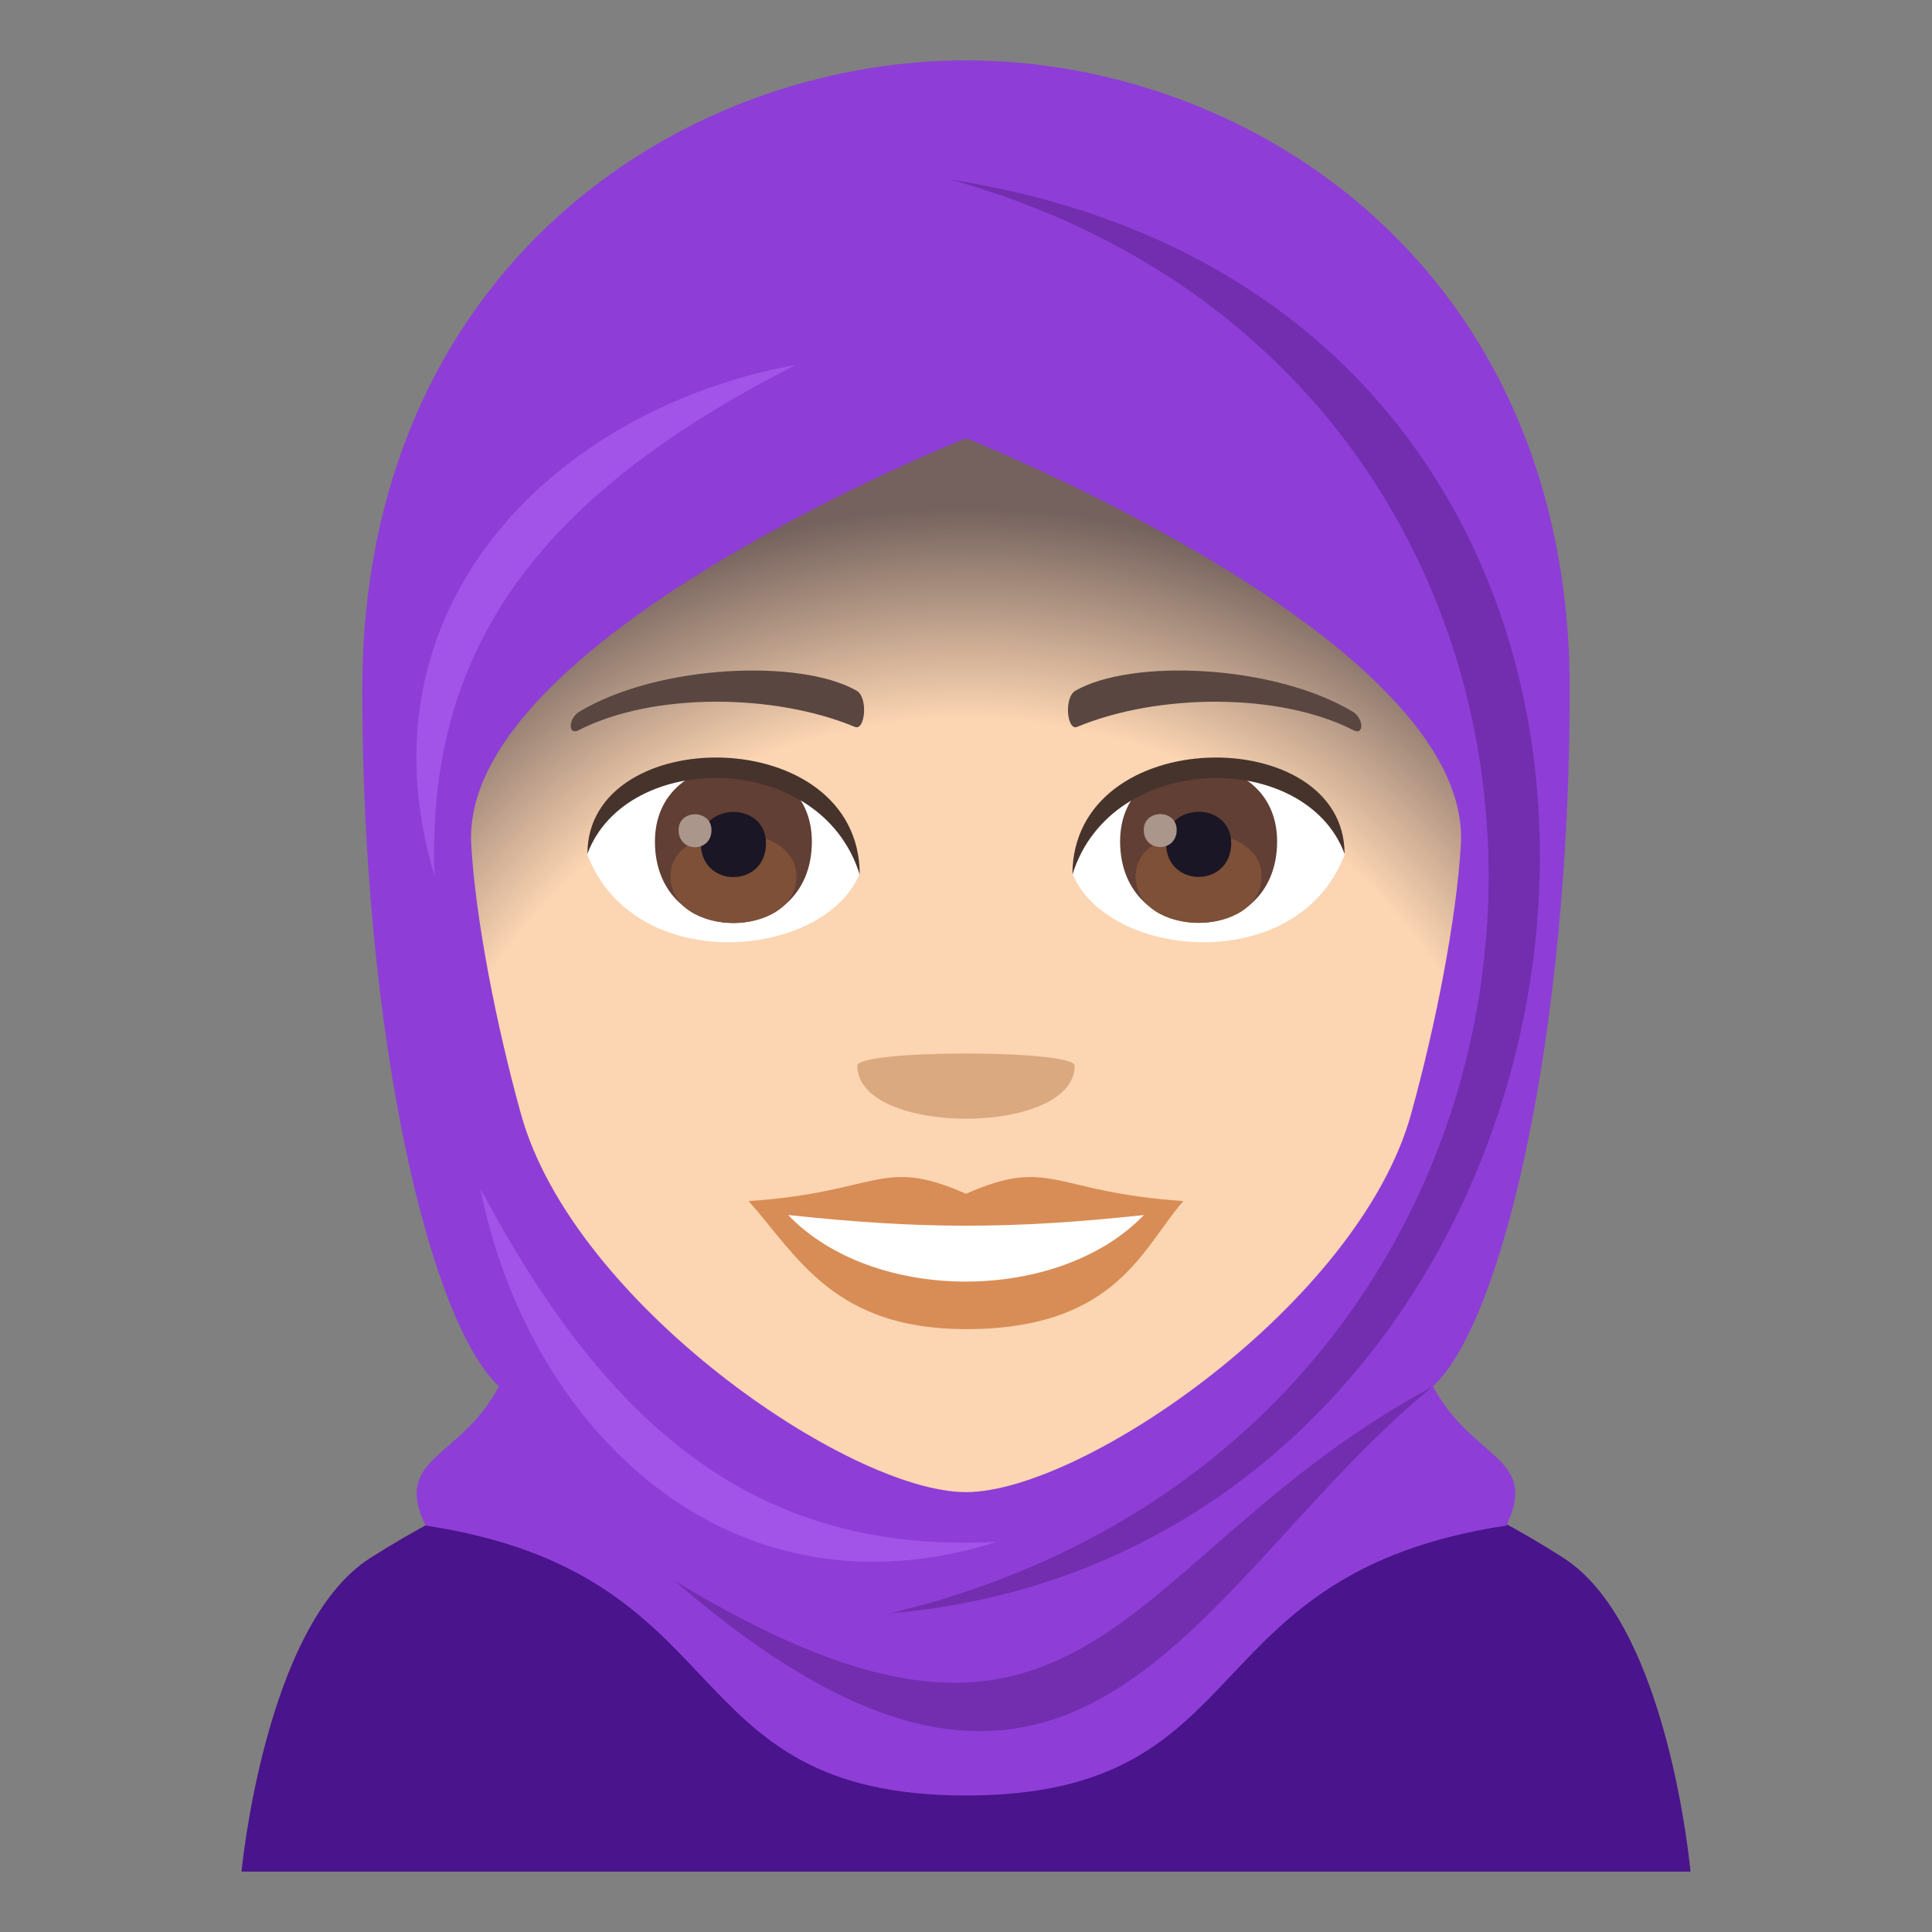 <?xml version="1.0" encoding="utf-8"?>
<!-- Generator: Adobe Illustrator 15.0.0, SVG Export Plug-In . SVG Version: 6.00 Build 0)  -->
<!DOCTYPE svg PUBLIC "-//W3C//DTD SVG 1.1//EN" "http://www.w3.org/Graphics/SVG/1.1/DTD/svg11.dtd">
<svg version="1.1" id="Layer_1" xmlns:x="http://ns.adobe.com/Extensibility/1.0/" xmlns:i="http://ns.adobe.com/AdobeIllustrator/10.0/" xmlns:graph="http://ns.adobe.com/Graphs/1.0/"
	 xmlns="http://www.w3.org/2000/svg" xmlns:xlink="http://www.w3.org/1999/xlink" xmlns:a="http://ns.adobe.com/AdobeSVGViewerExtensions/3.0/"
	 x="0px" y="0px" width="64px" height="64px" viewBox="0 0 64 64" enable-background="new 0 0 64 64" xml:space="preserve">
<rect x="0" y="0" width="64" height="64" fill="#808080" stroke="none"/>
<path fill="#4A148C" d="M51.799,51.613c-11.348-7.299-28.186-7.246-39.543,0.004C8.773,53.836,8,62,8,62h48
	C56,62,55.27,53.842,51.799,51.613z"/>
<path fill="#FCD5B2" d="M32,6.371c-11.609,0-17.201,9.455-16.502,21.611c0.143,2.445,0.822,5.969,1.66,8.99
	c1.742,6.277,10.93,12.6,14.842,12.6c3.91,0,13.1-6.322,14.84-12.6c0.84-3.021,1.52-6.545,1.664-8.99
	C49.201,15.826,43.611,6.371,32,6.371z"/>
<radialGradient id="SVGID_1_" cx="32.001" cy="42.659" r="29.375" gradientUnits="userSpaceOnUse">
	<stop  offset="0.642" style="stop-color:#1A1626;stop-opacity:0"/>
	<stop  offset="0.85" style="stop-color:#1A1626;stop-opacity:0.88"/>
	<stop  offset="0.879" style="stop-color:#1A1626"/>
	<a:midPointStop  offset="0.642" style="stop-color:#1A1626;stop-opacity:0"/>
	<a:midPointStop  offset="0.775" style="stop-color:#1A1626;stop-opacity:0"/>
	<a:midPointStop  offset="0.879" style="stop-color:#1A1626"/>
</radialGradient>
<path opacity="0.6" fill="url(#SVGID_1_)" d="M32,6.371c-11.609,0-17.201,9.455-16.502,21.611c0.143,2.445,0.822,5.969,1.66,8.99
	c1.742,6.277,10.93,12.6,14.842,12.6c3.91,0,13.1-6.322,14.84-12.6c0.84-3.021,1.52-6.545,1.664-8.99
	C49.201,15.826,43.611,6.371,32,6.371z"/>
<path fill="#D88D56" d="M32,39.545c-2.822-1.242-2.844-0.051-7.199,0.242c1.635,1.855,2.838,4.242,7.197,4.242
	c5.004,0,5.85-2.711,7.203-4.242C34.842,39.494,34.822,38.303,32,39.545z"/>
<path fill="#FFFFFF" d="M26.107,40.248c2.844,2.961,8.977,2.922,11.785,0.002C33.514,40.721,30.488,40.721,26.107,40.248z"/>
<path fill="#594640" d="M44.795,23.566c-2.617-1.559-7.309-1.75-9.166-0.688c-0.393,0.215-0.287,1.342,0.053,1.201
	c2.648-1.104,6.682-1.158,9.168,0.117C45.184,24.365,45.189,23.793,44.795,23.566z"/>
<path fill="#594640" d="M19.207,23.566c2.615-1.559,7.307-1.75,9.166-0.688c0.393,0.215,0.289,1.342-0.055,1.201
	c-2.648-1.104-6.68-1.16-9.166,0.117C18.818,24.365,18.811,23.793,19.207,23.566z"/>
<path fill="#DBA97F" d="M35.6,35.303c0,2.342-7.199,2.342-7.199,0C28.4,34.764,35.6,34.764,35.6,35.303z"/>
<path fill="#FFFFFF" d="M44.541,28.314c-1.551,4.059-7.861,3.465-9.016,0.623C36.4,24.371,43.688,23.98,44.541,28.314z"/>
<path fill="#613F34" d="M37.105,27.873c0,3.596,5.201,3.596,5.201,0C42.307,24.535,37.105,24.535,37.105,27.873z"/>
<path fill="#7D5037" d="M37.619,29.023c0,2.063,4.172,2.063,4.172,0C41.791,27.109,37.619,27.109,37.619,29.023z"/>
<path fill="#1A1626" d="M38.627,27.93c0,1.492,2.158,1.492,2.158,0C40.785,26.545,38.627,26.545,38.627,27.93z"/>
<path fill="#AB968C" d="M37.889,27.494c0,0.754,1.09,0.754,1.09,0C38.979,26.793,37.889,26.793,37.889,27.494z"/>
<path fill="#45332C" d="M44.541,28.283c0-4.361-9.016-4.361-9.016,0.691C36.811,24.828,43.254,24.828,44.541,28.283z"/>
<path fill="#FFFFFF" d="M19.459,28.314c1.553,4.059,7.863,3.465,9.02,0.623C27.602,24.371,20.314,23.98,19.459,28.314z"/>
<path fill="#613F34" d="M21.695,27.879c0,3.596,5.199,3.596,5.199,0C26.895,24.541,21.695,24.541,21.695,27.879z"/>
<path fill="#7D5037" d="M22.209,29.029c0,2.061,4.172,2.061,4.172,0C26.381,27.115,22.209,27.115,22.209,29.029z"/>
<path fill="#1A1626" d="M23.215,27.936c0,1.492,2.16,1.492,2.16,0C25.375,26.549,23.215,26.549,23.215,27.936z"/>
<path fill="#AB968C" d="M22.479,27.498c0,0.756,1.09,0.756,1.09,0C23.568,26.799,22.479,26.799,22.479,27.498z"/>
<path fill="#45332C" d="M19.459,28.283c0-4.361,9.02-4.361,9.02,0.689C27.191,24.826,20.748,24.826,19.459,28.283z"/>
<path fill="#8E3ED6" d="M47.471,45.924C49.803,43.752,52,34.201,52,22.846C52,8.949,41.5,2,32,2S12,8.949,12,22.846
	c0,11.355,2.195,20.906,4.527,23.078c-1.281,2.432-3.527,2.316-2.434,4.611c10.561,1.605,8.064,8.943,17.906,8.943
	s7.346-7.338,17.904-8.943C51,48.24,48.752,48.355,47.471,45.924z M32,49.428c-3.885,0-13.01-6.281-14.74-12.516
	c-0.834-3.002-1.51-6.502-1.65-8.932C15.217,21.184,32,14.518,32,14.518s16.783,6.666,16.393,13.463
	c-0.143,2.43-0.818,5.93-1.652,8.932C45.012,43.146,35.885,49.428,32,49.428z"/>
<path fill="#732EB0" d="M31.48,5.947c24.672,6.895,23.504,41.408-2.02,47.502C55.092,51.248,60.383,10.455,31.48,5.947z"/>
<path fill="#732EB0" d="M47.471,45.924c-10.502,5.633-11.281,14.83-25.129,6.439C35.859,64.051,39.566,52.371,47.471,45.924z"/>
<path fill="#A253E8" d="M15.912,39.363c1.594,8.025,8.287,14.506,17.098,11.713C25.256,51.482,20.225,47.514,15.912,39.363z"/>
<path fill="#A253E8" d="M26.365,12.086c-8.049,1.471-14.631,8.064-11.973,16.916C14.105,21.242,18.15,16.273,26.365,12.086z"/>
</svg>
